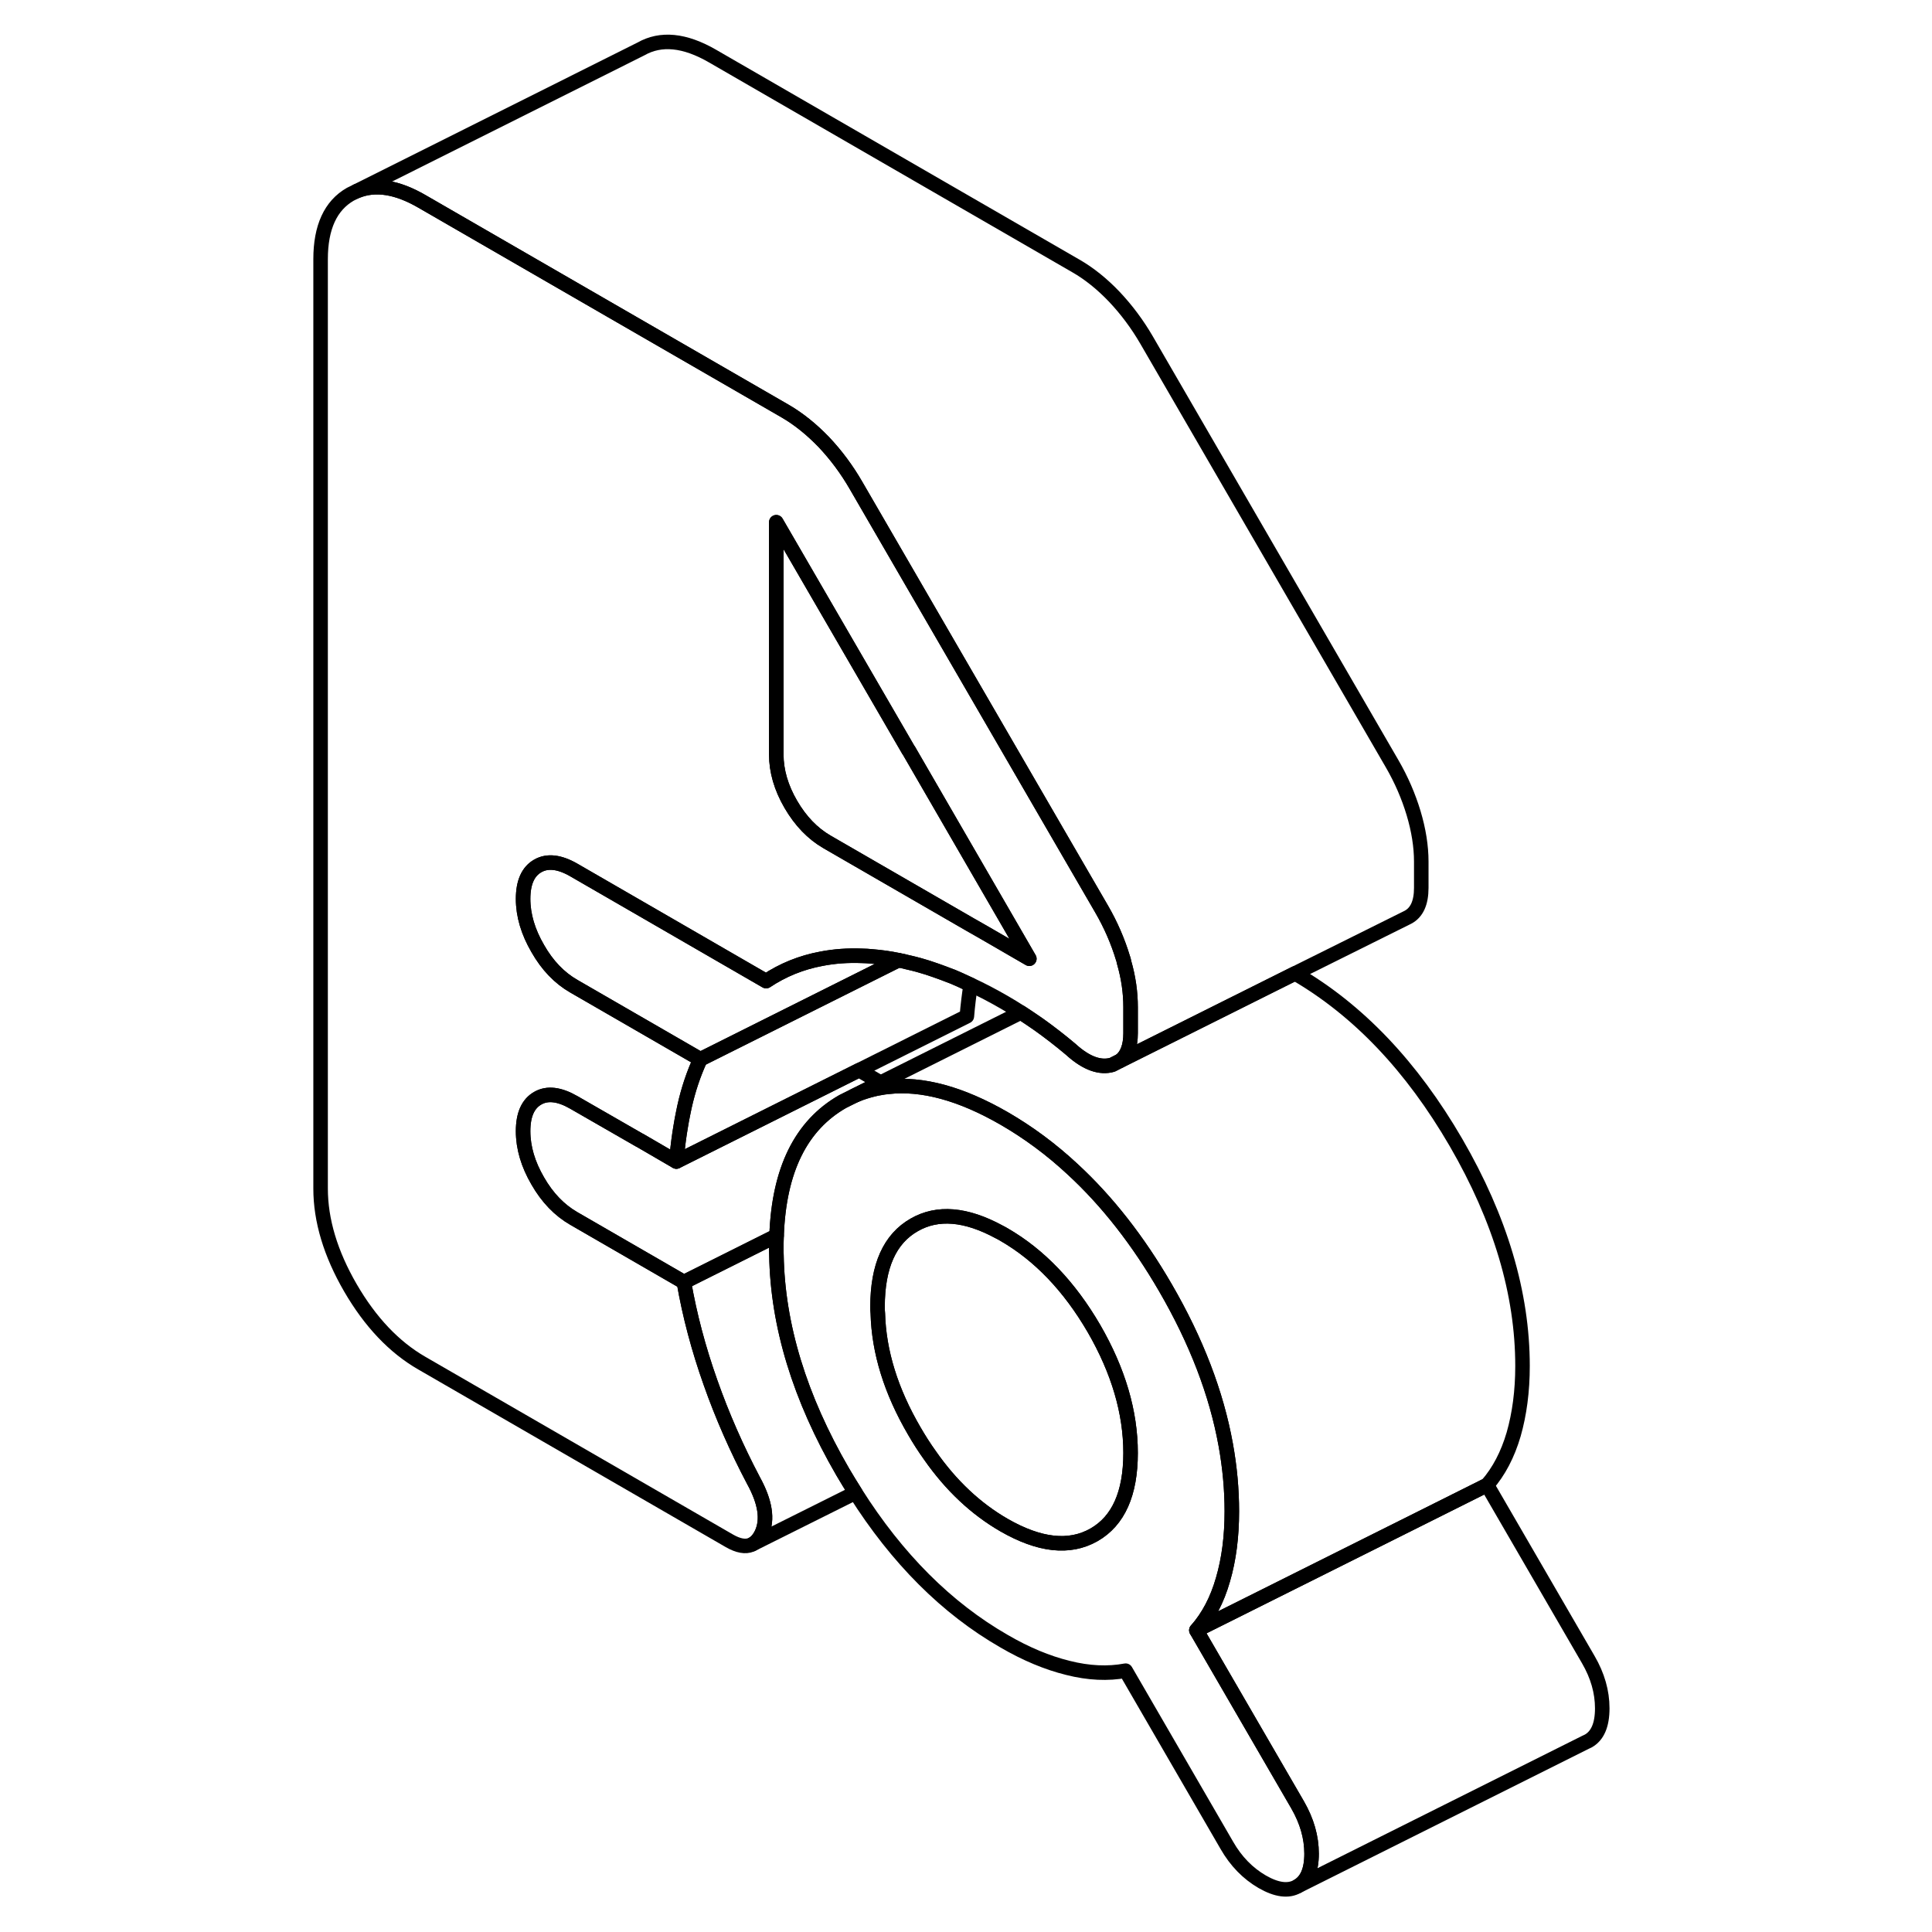 <svg width="48" height="48" viewBox="0 0 93 133" fill="none" xmlns="http://www.w3.org/2000/svg" stroke-width="1px"
     stroke-linecap="round" stroke-linejoin="round">
    <path d="M69.33 124.25L62.36 112.23C63.18 111.3 63.79 110.14 64.19 108.74C64.6 107.34 64.8 105.78 64.8 104.04C64.8 102.53 64.66 101 64.38 99.46C63.74 95.92 62.361 92.32 60.23 88.65C58.35 85.41 56.23 82.7 53.86 80.51C52.38 79.13 50.8 77.96 49.12 76.99C46.15 75.28 43.48 74.55 41.12 74.82C40.94 74.84 40.75 74.87 40.57 74.9C40.43 74.92 40.3 74.95 40.17 74.98C39.761 75.08 39.361 75.2 38.971 75.36C38.901 75.39 38.83 75.42 38.77 75.45L38.01 75.83C35.14 77.47 33.62 80.54 33.46 85.07C33.45 85.35 33.44 85.64 33.44 85.93C33.44 86.08 33.44 86.23 33.45 86.38C33.53 91.24 35.05 96.22 38.01 101.32C38.3 101.81 38.59 102.29 38.89 102.76C41.76 107.3 45.17 110.71 49.12 112.98C50.63 113.86 52.1 114.47 53.52 114.82C54.94 115.18 56.27 115.24 57.49 115.01L64.46 127.04C65.09 128.14 65.91 128.97 66.89 129.54C67.88 130.11 68.7 130.22 69.33 129.85C69.97 129.49 70.29 128.74 70.29 127.61C70.29 126.48 69.97 125.36 69.33 124.25ZM55.31 105.66C53.62 106.62 51.56 106.39 49.12 104.99C47.18 103.87 45.47 102.27 44.02 100.19C43.64 99.66 43.28 99.1 42.94 98.51C41.34 95.77 40.5 93.07 40.43 90.41C40.41 90.26 40.41 90.11 40.41 89.96C40.41 87.16 41.25 85.28 42.94 84.32C44.54 83.4 46.49 83.56 48.791 84.81C48.901 84.86 49.01 84.93 49.12 84.99C51.56 86.4 53.62 88.56 55.31 91.46C56.99 94.37 57.83 97.22 57.83 100.02C57.83 102.82 56.99 104.7 55.31 105.66Z" stroke="currentColor" stroke-linejoin="round"/>
    <path d="M38.77 75.45C38.831 75.42 38.901 75.39 38.971 75.36L40.62 74.53L38.77 75.45Z" stroke="currentColor" stroke-linejoin="round"/>
    <path d="M40.621 74.53L38.771 75.45L38.011 75.83C35.141 77.47 33.621 80.54 33.461 85.07L32.241 85.68L27.081 88.26L19.501 83.88C18.511 83.31 17.681 82.45 17.021 81.3C16.351 80.15 16.011 79.01 16.011 77.87C16.011 76.73 16.351 75.98 17.021 75.6C17.681 75.22 18.511 75.32 19.501 75.89L24.041 78.5H24.051L26.561 79.96L39.161 73.66C39.271 73.74 39.381 73.81 39.501 73.88L40.621 74.53Z" stroke="currentColor" stroke-linejoin="round"/>
    <path d="M77.841 59.32V61.12C77.841 62.15 77.531 62.83 76.911 63.15L76.791 63.21L69.151 67.01L57.121 73.02C57.591 72.66 57.831 72.02 57.831 71.13V69.33C57.831 68.34 57.691 67.31 57.381 66.24C57.381 66.21 57.381 66.19 57.361 66.16C57.361 66.1 57.331 66.03 57.311 65.97C56.961 64.81 56.471 63.67 55.831 62.57L52.861 57.45L38.931 33.42C38.291 32.31 37.551 31.32 36.711 30.43C35.861 29.55 34.981 28.84 34.051 28.3L22.081 21.39L9.041 13.86C7.331 12.87 5.831 12.63 4.551 13.16L24.121 3.37C25.491 2.59 27.131 2.75 29.051 3.86L54.051 18.3C54.981 18.83 55.871 19.55 56.711 20.43C57.551 21.32 58.291 22.31 58.931 23.41L75.831 52.57C76.471 53.67 76.961 54.81 77.311 55.97C77.661 57.14 77.841 58.26 77.841 59.32Z" stroke="currentColor" stroke-linejoin="round"/>
    <path d="M57.38 66.24C57.38 66.24 57.38 66.19 57.36 66.16C57.36 66.1 57.33 66.03 57.31 65.97C56.96 64.81 56.47 63.67 55.83 62.57L52.86 57.45L38.93 33.42C38.29 32.31 37.55 31.32 36.71 30.43C35.86 29.55 34.98 28.84 34.05 28.3L22.08 21.39L9.04 13.86C7.33 12.87 5.83 12.63 4.55 13.16L4.12 13.37C2.76 14.15 2.07 15.64 2.07 17.84V81.82C2.07 84.02 2.76 86.3 4.12 88.65C5.49 91.01 7.13 92.74 9.04 93.84L30.21 106.07C30.82 106.42 31.32 106.51 31.72 106.34L31.8 106.3C32.06 106.16 32.27 105.91 32.44 105.55C32.87 104.6 32.68 103.39 31.87 101.92C30.71 99.72 29.72 97.47 28.91 95.17C28.09 92.86 27.48 90.56 27.08 88.26L19.5 83.88C18.51 83.31 17.68 82.45 17.02 81.3C16.35 80.15 16.01 79.01 16.01 77.87C16.01 76.73 16.35 75.98 17.02 75.6C17.68 75.22 18.51 75.32 19.5 75.89L24.04 78.5H24.05L26.56 79.96C26.67 78.63 26.86 77.37 27.12 76.19C27.38 75.01 27.75 73.92 28.21 72.92L22.08 69.38L19.5 67.89C18.51 67.32 17.68 66.46 17.02 65.3C16.35 64.15 16.01 63.01 16.01 61.88C16.01 60.75 16.35 59.99 17.02 59.61C17.68 59.23 18.51 59.32 19.5 59.89L22.08 61.38L32.74 67.54C33.88 66.78 35.15 66.26 36.55 66C37.43 65.83 38.36 65.76 39.34 65.8C39.56 65.8 39.79 65.82 40.02 65.84C40.62 65.89 41.23 65.97 41.85 66.1C41.85 66.1 41.88 66.11 41.89 66.11C42.07 66.14 42.25 66.18 42.43 66.23C42.72 66.29 43.01 66.37 43.31 66.45C43.68 66.55 44.04 66.67 44.41 66.8C44.78 66.93 45.16 67.07 45.54 67.22H45.55C45.91 67.37 46.26 67.53 46.62 67.7C46.69 67.73 46.75 67.76 46.82 67.79C47.58 68.14 48.34 68.54 49.12 68.99C49.51 69.22 49.9 69.45 50.28 69.7C50.68 69.96 51.08 70.23 51.47 70.5C52.23 71.04 52.98 71.62 53.74 72.26L53.77 72.29C54.8 73.21 55.74 73.54 56.57 73.3L57.12 73.02C57.59 72.66 57.83 72.02 57.83 71.13V69.33C57.83 68.34 57.69 67.31 57.38 66.24ZM47.7 64.17L46.77 63.64L36.92 57.95C35.94 57.38 35.11 56.52 34.44 55.37C33.77 54.22 33.44 53.07 33.44 51.94V35.95L42.54 51.64H42.55L50.86 66L47.7 64.17Z" stroke="currentColor" stroke-linejoin="round"/>
    <path d="M50.86 66L47.7 64.17L46.77 63.64L36.92 57.95C35.941 57.38 35.11 56.52 34.44 55.37C33.77 54.22 33.44 53.07 33.44 51.94V35.95L42.541 51.64H42.55L50.86 66Z" stroke="currentColor" stroke-linejoin="round"/>
    <path d="M41.851 66.1L40.791 66.63L36.131 68.96L28.211 72.92L22.081 69.38L19.501 67.89C18.511 67.32 17.681 66.46 17.021 65.3C16.351 64.15 16.011 63.01 16.011 61.88C16.011 60.75 16.351 59.99 17.021 59.61C17.681 59.23 18.511 59.32 19.501 59.89L22.081 61.38L32.741 67.54C33.881 66.78 35.151 66.26 36.551 66C37.431 65.83 38.361 65.76 39.341 65.8C39.561 65.8 39.791 65.82 40.021 65.84C40.621 65.89 41.231 65.97 41.851 66.1Z" stroke="currentColor" stroke-linejoin="round"/>
    <path d="M84.811 94.04C84.811 95.77 84.601 97.34 84.201 98.74C83.791 100.14 83.181 101.3 82.371 102.23L76.591 105.12L62.361 112.23C63.181 111.3 63.791 110.14 64.191 108.74C64.601 107.34 64.801 105.78 64.801 104.04C64.801 102.53 64.661 101 64.381 99.46C63.741 95.92 62.361 92.32 60.231 88.65C58.351 85.41 56.231 82.7 53.861 80.51C52.381 79.13 50.801 77.96 49.121 76.99C46.151 75.28 43.481 74.55 41.121 74.82C40.931 74.83 40.751 74.86 40.571 74.9C40.431 74.92 40.301 74.95 40.171 74.98C39.761 75.08 39.361 75.2 38.971 75.36L40.621 74.53L50.281 69.7C50.681 69.96 51.081 70.23 51.471 70.5C52.231 71.04 52.981 71.62 53.741 72.26L53.771 72.29C54.801 73.21 55.741 73.54 56.571 73.3L57.121 73.02L69.151 67.01C73.501 69.53 77.181 73.4 80.231 78.65C83.281 83.91 84.811 89.04 84.811 94.04Z" stroke="currentColor" stroke-linejoin="round"/>
    <path d="M57.83 100.02C57.83 102.82 56.99 104.7 55.31 105.66C53.62 106.62 51.56 106.39 49.12 104.99C47.18 103.87 45.47 102.27 44.02 100.19C43.64 99.66 43.28 99.1 42.94 98.51C41.34 95.77 40.5 93.07 40.43 90.41C40.41 90.26 40.41 90.11 40.41 89.96C40.41 87.16 41.25 85.28 42.94 84.32C44.54 83.4 46.49 83.56 48.79 84.81C48.9 84.86 49.01 84.93 49.12 84.99C51.56 86.4 53.62 88.56 55.31 91.46C56.99 94.37 57.83 97.22 57.83 100.02Z" stroke="currentColor" stroke-linejoin="round"/>
    <path d="M46.821 67.79C46.711 68.49 46.62 69.21 46.56 69.96L39.161 73.66L26.561 79.96C26.671 78.63 26.86 77.37 27.12 76.19C27.381 75.01 27.751 73.92 28.211 72.92L36.131 68.96L40.791 66.63L41.851 66.1C41.851 66.1 41.881 66.11 41.891 66.11C42.071 66.14 42.251 66.18 42.431 66.23C42.721 66.29 43.011 66.37 43.31 66.45C43.681 66.55 44.041 66.67 44.411 66.8C44.781 66.93 45.161 67.07 45.541 67.22H45.55C45.91 67.37 46.261 67.53 46.62 67.7C46.691 67.73 46.751 67.76 46.821 67.79Z" stroke="currentColor" stroke-linejoin="round"/>
    <path d="M32.44 105.55C32.87 104.6 32.68 103.39 31.87 101.92C30.71 99.72 29.72 97.47 28.91 95.17C28.09 92.86 27.48 90.56 27.08 88.26L32.24 85.68L33.46 85.07C33.45 85.35 33.44 85.64 33.44 85.93C33.44 86.08 33.44 86.23 33.45 86.38C33.53 91.24 35.05 96.22 38.01 101.32C38.3 101.81 38.59 102.29 38.89 102.76L31.8 106.3C32.06 106.16 32.27 105.91 32.44 105.55Z" stroke="currentColor" stroke-linejoin="round"/>
    <path d="M90.3 117.6C90.3 118.74 89.98 119.49 89.34 119.85L89.15 119.94L69.33 129.85C69.97 129.49 70.29 128.74 70.29 127.61C70.29 126.48 69.97 125.36 69.33 124.25L62.36 112.23L76.59 105.12L82.37 102.23L89.34 114.25C89.98 115.35 90.3 116.47 90.3 117.6Z" stroke="currentColor" stroke-linejoin="round"/>
</svg>